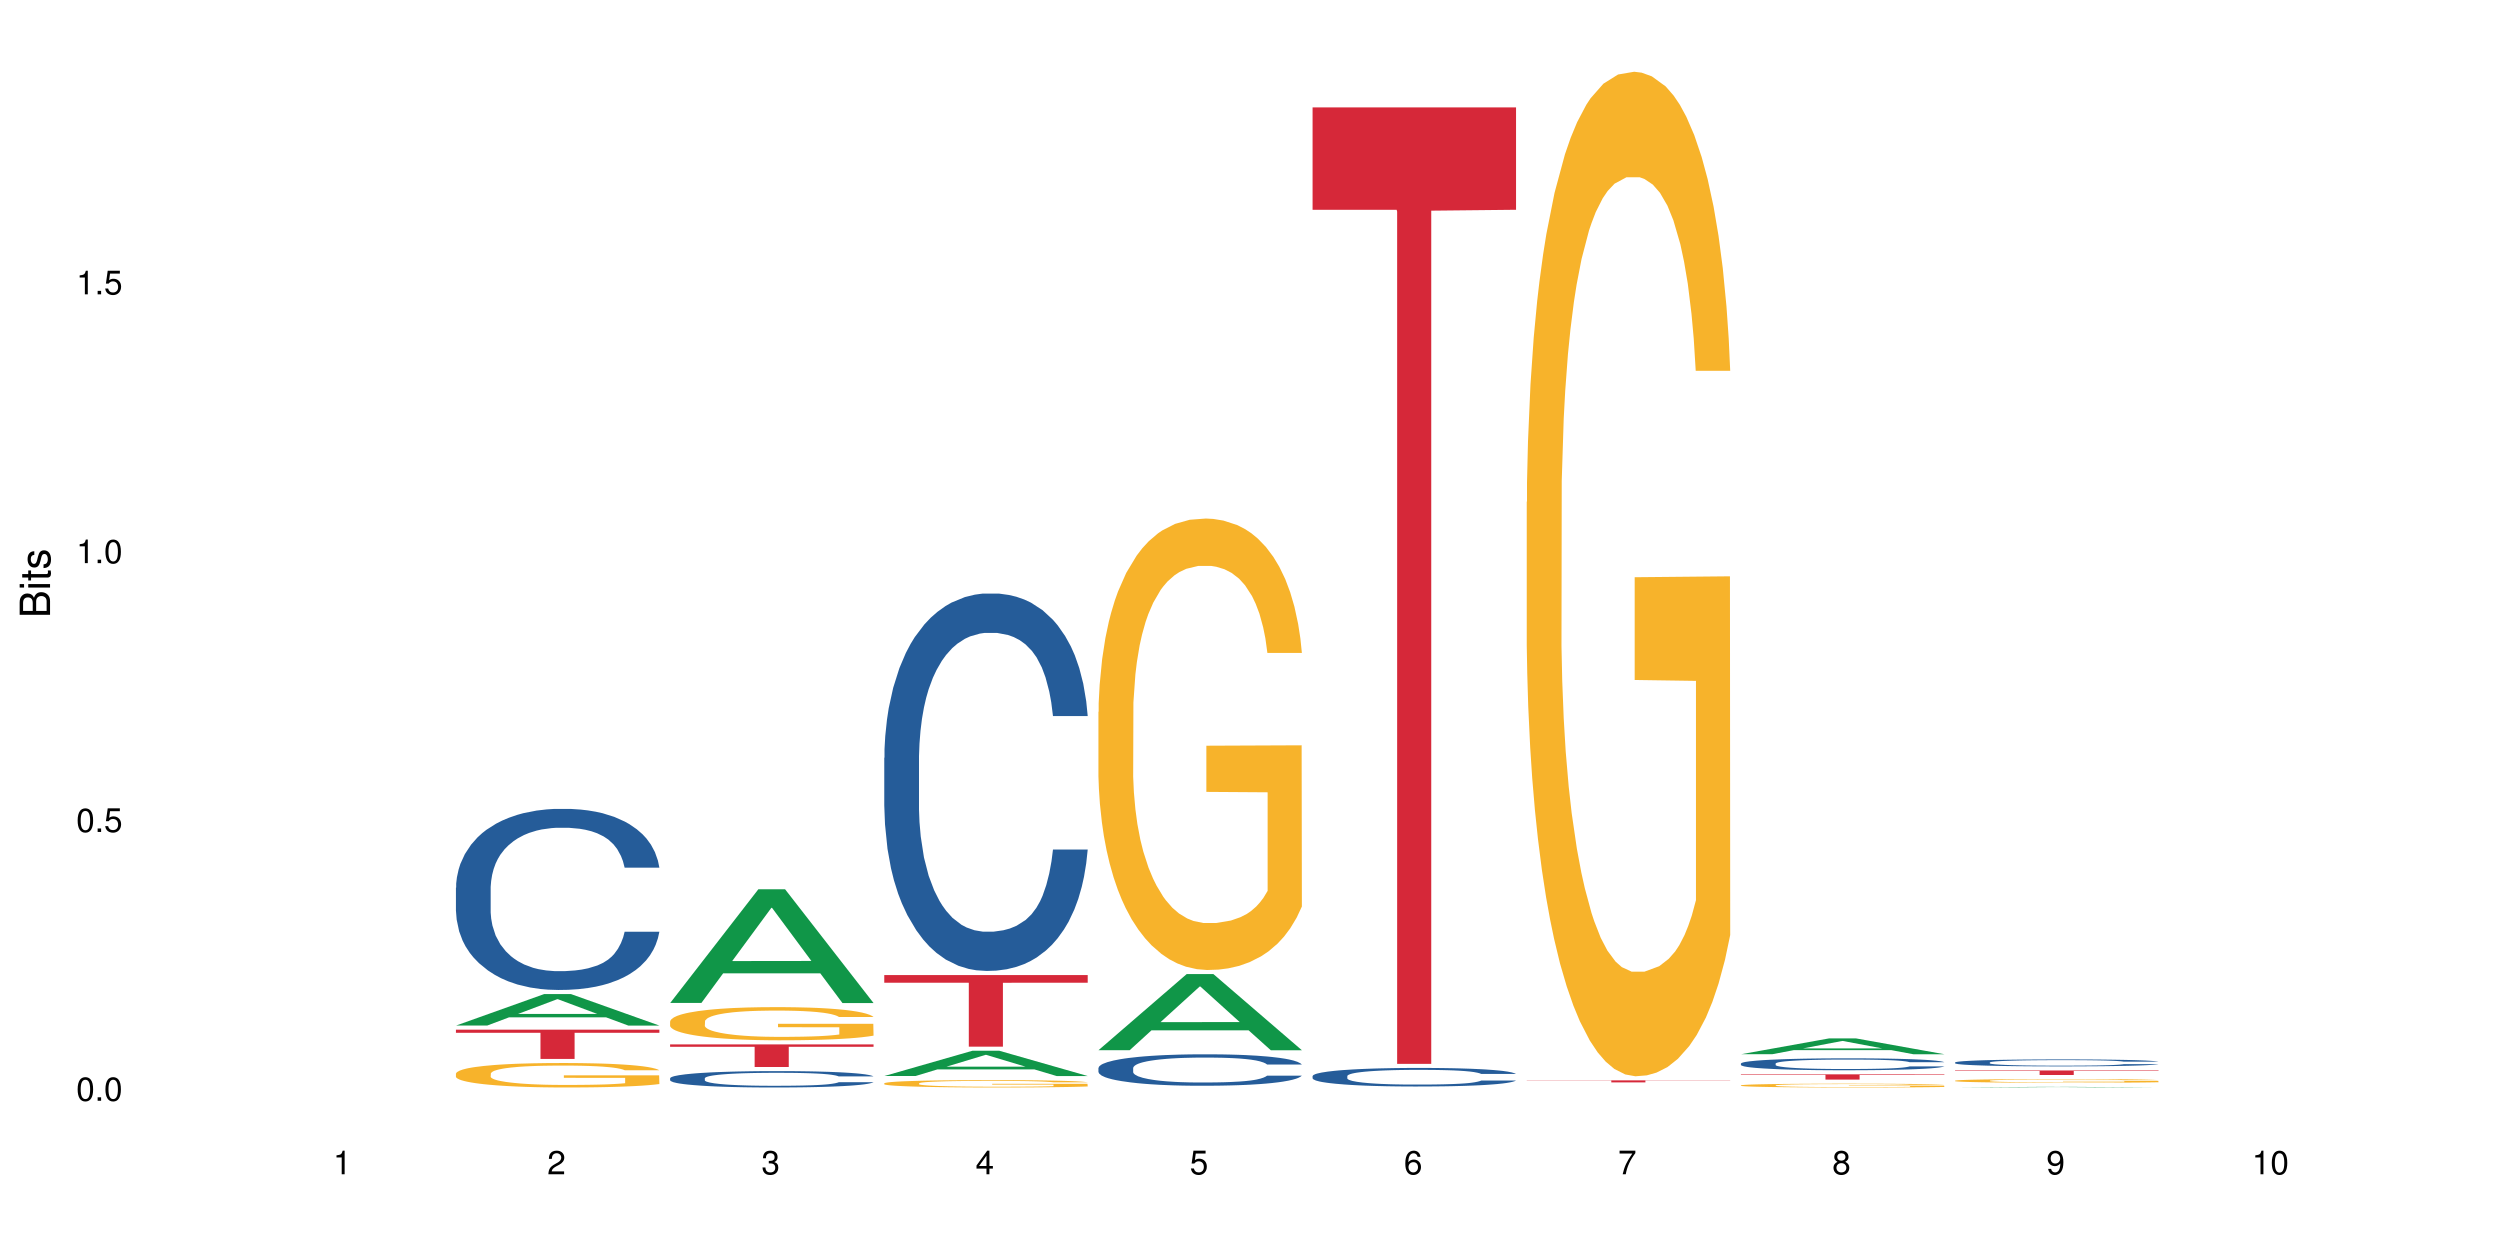 <?xml version="1.0" encoding="UTF-8"?>
<svg xmlns="http://www.w3.org/2000/svg" xmlns:xlink="http://www.w3.org/1999/xlink" width="720pt" height="360pt" viewBox="0 0 720 360" version="1.1">
<defs>
<g>
<symbol overflow="visible" id="glyph0-0">
<path style="stroke:none;" d=""/>
</symbol>
<symbol overflow="visible" id="glyph0-1">
<path style="stroke:none;" d="M 2.641 -6.797 C 2 -6.797 1.422 -6.531 1.078 -6.047 C 0.641 -5.453 0.406 -4.547 0.406 -3.297 C 0.406 -1 1.188 0.219 2.641 0.219 C 4.078 0.219 4.859 -1 4.859 -3.234 C 4.859 -4.562 4.656 -5.438 4.203 -6.047 C 3.844 -6.531 3.281 -6.797 2.641 -6.797 Z M 2.641 -6.047 C 3.547 -6.047 4 -5.125 4 -3.312 C 4 -1.375 3.562 -0.484 2.625 -0.484 C 1.734 -0.484 1.281 -1.422 1.281 -3.281 C 1.281 -5.141 1.734 -6.047 2.641 -6.047 Z M 2.641 -6.047 "/>
</symbol>
<symbol overflow="visible" id="glyph0-2">
<path style="stroke:none;" d="M 1.828 -1 L 0.828 -1 L 0.828 0 L 1.828 0 Z M 1.828 -1 "/>
</symbol>
<symbol overflow="visible" id="glyph0-3">
<path style="stroke:none;" d="M 4.562 -6.797 L 1.062 -6.797 L 0.547 -3.094 L 1.328 -3.094 C 1.719 -3.562 2.047 -3.734 2.578 -3.734 C 3.484 -3.734 4.062 -3.109 4.062 -2.094 C 4.062 -1.125 3.484 -0.531 2.578 -0.531 C 1.828 -0.531 1.375 -0.906 1.188 -1.672 L 0.328 -1.672 C 0.453 -1.109 0.547 -0.844 0.75 -0.594 C 1.125 -0.078 1.828 0.219 2.594 0.219 C 3.969 0.219 4.922 -0.781 4.922 -2.219 C 4.922 -3.562 4.031 -4.484 2.719 -4.484 C 2.25 -4.484 1.859 -4.359 1.469 -4.062 L 1.734 -5.969 L 4.562 -5.969 Z M 4.562 -6.797 "/>
</symbol>
<symbol overflow="visible" id="glyph0-4">
<path style="stroke:none;" d="M 2.484 -4.844 L 2.484 0 L 3.328 0 L 3.328 -6.797 L 2.766 -6.797 C 2.469 -5.75 2.281 -5.609 0.984 -5.453 L 0.984 -4.844 Z M 2.484 -4.844 "/>
</symbol>
<symbol overflow="visible" id="glyph0-5">
<path style="stroke:none;" d="M 4.859 -0.828 L 1.281 -0.828 C 1.359 -1.391 1.672 -1.75 2.5 -2.234 L 3.469 -2.75 C 4.406 -3.266 4.906 -3.969 4.906 -4.812 C 4.906 -5.375 4.672 -5.906 4.266 -6.266 C 3.859 -6.625 3.375 -6.797 2.719 -6.797 C 1.859 -6.797 1.219 -6.5 0.844 -5.922 C 0.609 -5.562 0.5 -5.125 0.484 -4.438 L 1.328 -4.438 C 1.359 -4.906 1.406 -5.188 1.531 -5.406 C 1.75 -5.812 2.188 -6.062 2.703 -6.062 C 3.469 -6.062 4.031 -5.516 4.031 -4.781 C 4.031 -4.25 3.719 -3.797 3.125 -3.438 L 2.234 -2.938 C 0.812 -2.141 0.406 -1.5 0.328 0 L 4.859 0 Z M 4.859 -0.828 "/>
</symbol>
<symbol overflow="visible" id="glyph0-6">
<path style="stroke:none;" d="M 2.125 -3.125 L 2.578 -3.125 C 3.516 -3.125 3.984 -2.703 3.984 -1.891 C 3.984 -1.031 3.469 -0.531 2.578 -0.531 C 1.656 -0.531 1.203 -0.984 1.156 -1.969 L 0.312 -1.969 C 0.344 -1.422 0.438 -1.078 0.609 -0.766 C 0.953 -0.109 1.625 0.219 2.547 0.219 C 3.953 0.219 4.859 -0.609 4.859 -1.906 C 4.859 -2.766 4.516 -3.25 3.703 -3.516 C 4.344 -3.766 4.656 -4.25 4.656 -4.938 C 4.656 -6.109 3.875 -6.797 2.578 -6.797 C 1.203 -6.797 0.484 -6.047 0.453 -4.609 L 1.297 -4.609 C 1.312 -5.016 1.344 -5.25 1.453 -5.453 C 1.641 -5.828 2.062 -6.062 2.594 -6.062 C 3.344 -6.062 3.797 -5.625 3.797 -4.906 C 3.797 -4.422 3.609 -4.141 3.25 -3.984 C 3.016 -3.891 2.719 -3.844 2.125 -3.844 Z M 2.125 -3.125 "/>
</symbol>
<symbol overflow="visible" id="glyph0-7">
<path style="stroke:none;" d="M 3.141 -1.625 L 3.141 0 L 3.984 0 L 3.984 -1.625 L 4.984 -1.625 L 4.984 -2.391 L 3.984 -2.391 L 3.984 -6.797 L 3.359 -6.797 L 0.266 -2.516 L 0.266 -1.625 Z M 3.141 -2.391 L 1 -2.391 L 3.141 -5.359 Z M 3.141 -2.391 "/>
</symbol>
<symbol overflow="visible" id="glyph0-8">
<path style="stroke:none;" d="M 4.781 -5.031 C 4.609 -6.141 3.891 -6.797 2.844 -6.797 C 2.094 -6.797 1.422 -6.438 1.031 -5.828 C 0.609 -5.172 0.406 -4.344 0.406 -3.094 C 0.406 -1.953 0.578 -1.234 0.984 -0.625 C 1.359 -0.078 1.953 0.219 2.703 0.219 C 3.984 0.219 4.922 -0.734 4.922 -2.078 C 4.922 -3.344 4.062 -4.234 2.844 -4.234 C 2.172 -4.234 1.641 -3.969 1.281 -3.469 C 1.281 -5.125 1.828 -6.047 2.797 -6.047 C 3.391 -6.047 3.797 -5.672 3.938 -5.031 Z M 2.734 -3.484 C 3.547 -3.484 4.062 -2.922 4.062 -2 C 4.062 -1.156 3.484 -0.531 2.703 -0.531 C 1.922 -0.531 1.328 -1.188 1.328 -2.047 C 1.328 -2.891 1.906 -3.484 2.734 -3.484 Z M 2.734 -3.484 "/>
</symbol>
<symbol overflow="visible" id="glyph0-9">
<path style="stroke:none;" d="M 4.984 -6.797 L 0.438 -6.797 L 0.438 -5.969 L 4.109 -5.969 C 2.5 -3.656 1.828 -2.234 1.328 0 L 2.219 0 C 2.594 -2.172 3.453 -4.047 4.984 -6.094 Z M 4.984 -6.797 "/>
</symbol>
<symbol overflow="visible" id="glyph0-10">
<path style="stroke:none;" d="M 3.75 -3.578 C 4.453 -4 4.688 -4.344 4.688 -4.984 C 4.688 -6.047 3.844 -6.797 2.641 -6.797 C 1.438 -6.797 0.594 -6.047 0.594 -4.984 C 0.594 -4.359 0.828 -4.016 1.516 -3.578 C 0.734 -3.203 0.359 -2.641 0.359 -1.891 C 0.359 -0.641 1.297 0.219 2.641 0.219 C 3.984 0.219 4.922 -0.641 4.922 -1.875 C 4.922 -2.641 4.531 -3.203 3.75 -3.578 Z M 2.641 -6.047 C 3.359 -6.047 3.812 -5.625 3.812 -4.969 C 3.812 -4.344 3.344 -3.922 2.641 -3.922 C 1.922 -3.922 1.453 -4.344 1.453 -4.984 C 1.453 -5.625 1.922 -6.047 2.641 -6.047 Z M 2.641 -3.203 C 3.484 -3.203 4.062 -2.672 4.062 -1.875 C 4.062 -1.062 3.484 -0.531 2.625 -0.531 C 1.797 -0.531 1.219 -1.078 1.219 -1.875 C 1.219 -2.672 1.797 -3.203 2.641 -3.203 Z M 2.641 -3.203 "/>
</symbol>
<symbol overflow="visible" id="glyph0-11">
<path style="stroke:none;" d="M 0.516 -1.547 C 0.672 -0.438 1.406 0.219 2.438 0.219 C 3.188 0.219 3.859 -0.141 4.266 -0.75 C 4.688 -1.406 4.891 -2.25 4.891 -3.484 C 4.891 -4.625 4.703 -5.359 4.312 -5.953 C 3.938 -6.5 3.344 -6.797 2.594 -6.797 C 1.297 -6.797 0.359 -5.844 0.359 -4.516 C 0.359 -3.25 1.234 -2.344 2.453 -2.344 C 3.094 -2.344 3.562 -2.578 4.016 -3.109 C 4 -1.453 3.469 -0.531 2.5 -0.531 C 1.906 -0.531 1.484 -0.906 1.359 -1.547 Z M 2.578 -6.062 C 3.375 -6.062 3.969 -5.406 3.969 -4.531 C 3.969 -3.688 3.375 -3.094 2.547 -3.094 C 1.734 -3.094 1.234 -3.672 1.234 -4.578 C 1.234 -5.438 1.797 -6.062 2.578 -6.062 Z M 2.578 -6.062 "/>
</symbol>
<symbol overflow="visible" id="glyph1-0">
<path style="stroke:none;" d=""/>
</symbol>
<symbol overflow="visible" id="glyph1-1">
<path style="stroke:none;" d="M 0 -0.953 L 0 -4.891 C 0 -5.719 -0.234 -6.344 -0.734 -6.797 C -1.188 -7.234 -1.812 -7.469 -2.5 -7.469 C -3.547 -7.469 -4.188 -7 -4.625 -5.875 C -4.984 -6.672 -5.641 -7.094 -6.531 -7.094 C -7.156 -7.094 -7.734 -6.859 -8.141 -6.391 C -8.562 -5.938 -8.75 -5.344 -8.75 -4.5 L -8.75 -0.953 Z M -4.984 -2.062 L -7.766 -2.062 L -7.766 -4.219 C -7.766 -4.844 -7.688 -5.203 -7.453 -5.5 C -7.219 -5.812 -6.859 -5.969 -6.375 -5.969 C -5.906 -5.969 -5.531 -5.812 -5.297 -5.5 C -5.062 -5.203 -4.984 -4.844 -4.984 -4.219 Z M -0.984 -2.062 L -4 -2.062 L -4 -4.781 C -4 -5.328 -3.859 -5.688 -3.578 -5.953 C -3.297 -6.219 -2.922 -6.359 -2.484 -6.359 C -2.062 -6.359 -1.688 -6.219 -1.406 -5.953 C -1.109 -5.688 -0.984 -5.328 -0.984 -4.781 Z M -0.984 -2.062 "/>
</symbol>
<symbol overflow="visible" id="glyph1-2">
<path style="stroke:none;" d="M -6.281 -1.797 L -6.281 -0.797 L 0 -0.797 L 0 -1.797 Z M -8.75 -1.797 L -8.75 -0.797 L -7.484 -0.797 L -7.484 -1.797 Z M -8.75 -1.797 "/>
</symbol>
<symbol overflow="visible" id="glyph1-3">
<path style="stroke:none;" d="M -6.281 -3.047 L -6.281 -2.016 L -8.016 -2.016 L -8.016 -1.016 L -6.281 -1.016 L -6.281 -0.172 L -5.469 -0.172 L -5.469 -1.016 L -0.719 -1.016 C -0.078 -1.016 0.281 -1.453 0.281 -2.234 C 0.281 -2.469 0.25 -2.719 0.188 -3.047 L -0.641 -3.047 C -0.609 -2.922 -0.594 -2.766 -0.594 -2.562 C -0.594 -2.141 -0.719 -2.016 -1.156 -2.016 L -5.469 -2.016 L -5.469 -3.047 Z M -6.281 -3.047 "/>
</symbol>
<symbol overflow="visible" id="glyph1-4">
<path style="stroke:none;" d="M -4.531 -5.25 C -5.766 -5.25 -6.469 -4.422 -6.469 -2.969 C -6.469 -1.516 -5.719 -0.562 -4.547 -0.562 C -3.562 -0.562 -3.094 -1.062 -2.734 -2.562 L -2.516 -3.484 C -2.344 -4.188 -2.094 -4.469 -1.625 -4.469 C -1.047 -4.469 -0.641 -3.875 -0.641 -3 C -0.641 -2.453 -0.797 -2 -1.062 -1.75 C -1.25 -1.594 -1.422 -1.531 -1.875 -1.469 L -1.875 -0.406 C -0.422 -0.453 0.281 -1.266 0.281 -2.922 C 0.281 -4.5 -0.5 -5.516 -1.719 -5.516 C -2.656 -5.516 -3.172 -4.984 -3.469 -3.734 L -3.703 -2.766 C -3.891 -1.953 -4.156 -1.609 -4.594 -1.609 C -5.172 -1.609 -5.547 -2.125 -5.547 -2.938 C -5.547 -3.75 -5.203 -4.172 -4.531 -4.203 Z M -4.531 -5.25 "/>
</symbol>
</g>
</defs>
<g id="surface103451">
<rect x="0" y="0" width="720" height="360" style="fill:rgb(100%,100%,100%);fill-opacity:1;stroke:none;"/>
<path style=" stroke:none;fill-rule:nonzero;fill:rgb(6.275%,58.824%,28.235%);fill-opacity:1;" d="M 131.309 295.359 L 131.371 295.352 L 156.727 286.289 L 164.426 286.289 L 189.902 295.367 L 180.953 295.367 L 174.566 293 L 146.582 293 L 140.324 295.359 L 131.309 295.359 L 149.273 292.02 L 172 292.008 L 160.668 287.77 L 160.543 287.762 L 160.418 287.789 L 149.211 292.008 L 149.273 292.02 Z M 131.309 295.359 "/>
<path style=" stroke:none;fill-rule:nonzero;fill:rgb(14.51%,36.078%,60%);fill-opacity:1;" d="M 131.309 255.656 L 131.379 255.609 L 131.379 254.465 L 131.594 252.652 L 132.094 250.367 L 132.594 248.793 L 133.883 245.98 L 135.668 243.266 L 137.523 241.168 L 138.883 239.93 L 140.098 238.977 L 142.883 237.211 L 144.672 236.305 L 146.602 235.496 L 148.957 234.684 L 150.672 234.207 L 154.531 233.445 L 157.391 233.113 L 159.605 232.969 L 164.395 232.969 L 167.25 233.16 L 169.324 233.398 L 171.609 233.781 L 173.539 234.207 L 176.898 235.258 L 179.898 236.594 L 181.258 237.355 L 183.402 238.832 L 185.043 240.262 L 186.188 241.5 L 187.473 243.266 L 188.617 245.41 L 189.477 247.84 L 189.902 249.891 L 179.898 249.891 L 179.398 247.984 L 178.828 246.504 L 177.758 244.551 L 176.684 243.168 L 175.184 241.785 L 173.824 240.883 L 171.969 239.977 L 170.324 239.402 L 168.609 238.977 L 166.965 238.688 L 163.82 238.402 L 160.176 238.402 L 158.82 238.5 L 156.031 238.879 L 154.531 239.215 L 152.387 239.879 L 150.887 240.5 L 149.102 241.453 L 147.887 242.266 L 146.387 243.504 L 145.312 244.598 L 144.098 246.172 L 143.387 247.363 L 142.742 248.699 L 142.172 250.27 L 141.742 251.938 L 141.457 253.703 L 141.312 255.418 L 141.312 262.805 L 141.457 264.523 L 141.812 266.523 L 142.742 269.43 L 144.098 271.957 L 145.672 273.961 L 147.172 275.391 L 148.031 276.055 L 149.172 276.82 L 150.961 277.773 L 153.531 278.727 L 155.031 279.105 L 157.32 279.488 L 159.676 279.68 L 162.82 279.68 L 165.609 279.488 L 167.465 279.25 L 169.395 278.867 L 172.039 278.059 L 173.684 277.297 L 175.113 276.391 L 176.184 275.484 L 176.898 274.723 L 177.969 273.246 L 178.828 271.625 L 179.473 269.957 L 179.898 268.336 L 189.902 268.336 L 189.477 270.242 L 188.832 272.102 L 188.188 273.484 L 187.188 275.152 L 186.047 276.629 L 184.402 278.297 L 183.043 279.395 L 181.258 280.586 L 179.613 281.488 L 177.828 282.301 L 175.184 283.254 L 173.469 283.73 L 171.609 284.16 L 169.395 284.539 L 166.609 284.875 L 163.605 285.066 L 160.82 285.113 L 157.82 285.016 L 155.605 284.828 L 152.676 284.398 L 149.031 283.539 L 146.387 282.633 L 144.312 281.727 L 142.527 280.773 L 140.527 279.488 L 137.953 277.391 L 136.383 275.77 L 135.309 274.438 L 134.094 272.578 L 133.238 270.91 L 132.238 268.238 L 131.523 264.855 L 131.309 262.234 Z M 131.309 255.656 "/>
<path style=" stroke:none;fill-rule:nonzero;fill:rgb(96.863%,70.196%,16.863%);fill-opacity:1;" d="M 131.309 309.168 L 131.379 309.16 L 131.379 309.031 L 131.664 308.742 L 132.379 308.344 L 133.309 308.016 L 134.309 307.758 L 134.953 307.621 L 136.023 307.43 L 136.953 307.289 L 139.312 307 L 142.312 306.727 L 143.957 306.613 L 145.812 306.504 L 148.457 306.379 L 149.672 306.336 L 153.391 306.234 L 157.605 306.168 L 162.25 306.148 L 164.395 306.156 L 167.324 306.18 L 171.324 306.254 L 173.613 306.316 L 175.398 306.379 L 177.254 306.465 L 179.543 306.594 L 181.688 306.746 L 183.402 306.902 L 185.117 307.094 L 186.547 307.301 L 187.762 307.527 L 188.832 307.797 L 189.477 308.023 L 189.902 308.246 L 179.973 308.246 L 179.398 308.023 L 178.758 307.848 L 177.684 307.637 L 176.613 307.48 L 175.539 307.359 L 173.539 307.191 L 171.824 307.09 L 169.68 307 L 167.609 306.941 L 165.25 306.902 L 163.82 306.891 L 160.035 306.891 L 156.605 306.934 L 154.605 306.984 L 153.176 307.039 L 151.172 307.133 L 149.957 307.211 L 149.246 307.262 L 147.102 307.461 L 145.672 307.641 L 144.887 307.766 L 143.887 307.957 L 143.172 308.133 L 142.383 308.387 L 141.957 308.582 L 141.383 309.02 L 141.312 310.176 L 141.527 310.422 L 141.957 310.688 L 142.527 310.918 L 143.387 311.164 L 144.242 311.348 L 145.742 311.602 L 147.027 311.766 L 148.031 311.875 L 149.957 312.051 L 150.746 312.109 L 152.602 312.223 L 154.531 312.312 L 156.891 312.391 L 158.676 312.43 L 161.535 312.461 L 165.18 312.461 L 169.469 312.422 L 172.184 312.371 L 174.039 312.32 L 175.254 312.277 L 176.754 312.203 L 177.828 312.141 L 178.828 312.07 L 180.043 311.961 L 180.043 310.422 L 162.391 310.414 L 162.391 309.695 L 189.832 309.688 L 189.902 312.203 L 188.402 312.379 L 186.547 312.547 L 184.758 312.676 L 182.902 312.785 L 180.258 312.906 L 178.113 312.984 L 174.824 313.074 L 171.824 313.133 L 168.68 313.172 L 165.895 313.188 L 162.605 313.195 L 159.676 313.184 L 156.531 313.145 L 154.031 313.094 L 151.746 313.027 L 149.457 312.945 L 146.602 312.809 L 144.742 312.699 L 142.812 312.566 L 140.883 312.402 L 139.168 312.23 L 138.027 312.094 L 136.883 311.941 L 135.668 311.746 L 134.523 311.527 L 133.668 311.328 L 132.879 311.105 L 132.309 310.891 L 131.738 310.602 L 131.453 310.371 L 131.309 310.172 Z M 131.309 309.168 "/>
<path style=" stroke:none;fill-rule:nonzero;fill:rgb(83.922%,15.686%,22.353%);fill-opacity:1;" d="M 131.309 296.543 L 189.902 296.543 L 189.902 297.445 L 165.484 297.453 L 165.484 304.973 L 155.656 304.973 L 155.656 297.461 L 155.516 297.445 L 131.309 297.445 Z M 131.309 296.543 "/>
<path style=" stroke:none;fill-rule:nonzero;fill:rgb(6.275%,58.824%,28.235%);fill-opacity:1;" d="M 192.988 288.848 L 193.051 288.816 L 218.402 256.113 L 226.105 256.113 L 251.582 288.879 L 242.629 288.879 L 236.246 280.324 L 208.262 280.324 L 202.004 288.848 L 192.988 288.848 L 210.953 276.785 L 233.68 276.754 L 222.348 261.465 L 222.223 261.434 L 222.098 261.527 L 210.891 276.754 L 210.953 276.785 Z M 192.988 288.848 "/>
<path style=" stroke:none;fill-rule:nonzero;fill:rgb(14.51%,36.078%,60%);fill-opacity:1;" d="M 192.988 310.531 L 193.059 310.527 L 193.059 310.426 L 193.273 310.262 L 193.773 310.055 L 194.273 309.91 L 195.559 309.656 L 197.348 309.41 L 199.203 309.223 L 200.562 309.109 L 201.777 309.023 L 204.562 308.863 L 206.352 308.781 L 208.281 308.711 L 210.637 308.637 L 212.352 308.594 L 216.211 308.523 L 219.07 308.492 L 221.285 308.48 L 226.074 308.48 L 228.93 308.496 L 231.004 308.52 L 233.289 308.555 L 235.219 308.594 L 238.578 308.688 L 241.578 308.809 L 242.938 308.879 L 245.082 309.012 L 246.723 309.141 L 247.867 309.254 L 249.152 309.41 L 250.297 309.605 L 251.152 309.824 L 251.582 310.012 L 241.578 310.012 L 241.078 309.84 L 240.508 309.703 L 239.434 309.527 L 238.363 309.402 L 236.863 309.277 L 235.504 309.195 L 233.648 309.113 L 232.004 309.062 L 230.289 309.023 L 228.645 308.996 L 225.5 308.973 L 221.855 308.973 L 220.5 308.98 L 217.711 309.016 L 216.211 309.047 L 214.066 309.105 L 212.566 309.16 L 210.781 309.246 L 209.566 309.32 L 208.066 309.434 L 206.992 309.531 L 205.777 309.676 L 205.062 309.781 L 204.422 309.902 L 203.848 310.047 L 203.422 310.195 L 203.133 310.355 L 202.992 310.512 L 202.992 311.18 L 203.133 311.332 L 203.492 311.516 L 204.422 311.777 L 205.777 312.008 L 207.352 312.188 L 208.852 312.316 L 209.707 312.375 L 210.852 312.445 L 212.637 312.531 L 215.211 312.617 L 216.711 312.652 L 219 312.688 L 221.355 312.703 L 224.5 312.703 L 227.289 312.688 L 229.145 312.664 L 231.074 312.633 L 233.719 312.559 L 235.363 312.488 L 236.793 312.406 L 237.863 312.324 L 238.578 312.258 L 239.648 312.121 L 240.508 311.977 L 241.148 311.824 L 241.578 311.68 L 251.582 311.68 L 251.152 311.852 L 250.512 312.02 L 249.867 312.145 L 248.867 312.297 L 247.723 312.43 L 246.082 312.578 L 244.723 312.68 L 242.938 312.785 L 241.293 312.867 L 239.508 312.941 L 236.863 313.027 L 235.148 313.07 L 233.289 313.109 L 231.074 313.145 L 228.289 313.176 L 225.285 313.191 L 222.5 313.195 L 219.5 313.188 L 217.285 313.172 L 214.352 313.133 L 210.711 313.055 L 208.066 312.973 L 205.992 312.891 L 204.207 312.805 L 202.207 312.688 L 199.633 312.496 L 198.062 312.352 L 196.988 312.23 L 195.773 312.062 L 194.918 311.91 L 193.918 311.672 L 193.203 311.363 L 192.988 311.129 Z M 192.988 310.531 "/>
<path style=" stroke:none;fill-rule:nonzero;fill:rgb(96.863%,70.196%,16.863%);fill-opacity:1;" d="M 192.988 294.145 L 193.059 294.137 L 193.059 293.961 L 193.344 293.57 L 194.059 293.027 L 194.988 292.582 L 195.988 292.234 L 196.633 292.051 L 197.703 291.789 L 198.633 291.598 L 200.992 291.203 L 203.992 290.836 L 205.637 290.68 L 207.492 290.531 L 210.137 290.367 L 211.352 290.305 L 215.066 290.164 L 219.285 290.078 L 223.93 290.051 L 226.074 290.062 L 229.004 290.098 L 233.004 290.191 L 235.289 290.277 L 237.078 290.367 L 238.934 290.48 L 241.223 290.656 L 243.367 290.863 L 245.082 291.074 L 246.797 291.336 L 248.223 291.613 L 249.438 291.918 L 250.512 292.285 L 251.152 292.59 L 251.582 292.898 L 241.648 292.898 L 241.078 292.59 L 240.434 292.355 L 239.363 292.066 L 238.293 291.859 L 237.219 291.691 L 235.219 291.465 L 233.504 291.328 L 231.359 291.203 L 229.289 291.125 L 226.93 291.074 L 225.5 291.055 L 221.715 291.055 L 218.285 291.117 L 216.281 291.188 L 214.855 291.258 L 212.852 291.387 L 211.637 291.492 L 210.922 291.562 L 208.781 291.832 L 207.352 292.078 L 206.566 292.242 L 205.562 292.504 L 204.852 292.738 L 204.062 293.09 L 203.637 293.352 L 203.062 293.945 L 202.992 295.516 L 203.207 295.848 L 203.637 296.203 L 204.207 296.52 L 205.062 296.852 L 205.922 297.102 L 207.422 297.445 L 208.707 297.672 L 209.707 297.82 L 211.637 298.055 L 212.426 298.133 L 214.281 298.289 L 216.211 298.414 L 218.57 298.516 L 220.355 298.57 L 223.215 298.613 L 226.859 298.613 L 231.145 298.562 L 233.863 298.492 L 235.719 298.422 L 236.934 298.359 L 238.434 298.266 L 239.508 298.176 L 240.508 298.082 L 241.723 297.934 L 241.723 295.848 L 224.07 295.84 L 224.07 294.859 L 251.512 294.852 L 251.582 298.266 L 250.082 298.5 L 248.223 298.727 L 246.438 298.902 L 244.578 299.051 L 241.938 299.215 L 239.793 299.32 L 236.504 299.441 L 233.504 299.52 L 230.359 299.574 L 227.574 299.598 L 224.285 299.609 L 221.355 299.59 L 218.211 299.539 L 215.711 299.469 L 213.426 299.383 L 211.137 299.27 L 208.281 299.086 L 206.422 298.938 L 204.492 298.754 L 202.562 298.535 L 200.848 298.301 L 199.703 298.117 L 198.562 297.906 L 197.348 297.645 L 196.203 297.348 L 195.348 297.078 L 194.559 296.773 L 193.988 296.484 L 193.418 296.09 L 193.129 295.777 L 192.988 295.508 Z M 192.988 294.145 "/>
<path style=" stroke:none;fill-rule:nonzero;fill:rgb(83.922%,15.686%,22.353%);fill-opacity:1;" d="M 192.988 300.781 L 251.582 300.781 L 251.582 301.48 L 227.164 301.488 L 227.164 307.305 L 217.336 307.305 L 217.336 301.492 L 217.195 301.48 L 192.988 301.48 Z M 192.988 300.781 "/>
<path style=" stroke:none;fill-rule:nonzero;fill:rgb(6.275%,58.824%,28.235%);fill-opacity:1;" d="M 254.668 309.891 L 254.73 309.883 L 280.082 302.609 L 287.781 302.609 L 313.262 309.898 L 304.309 309.898 L 297.926 307.996 L 269.941 307.996 L 263.68 309.891 L 254.668 309.891 L 272.633 307.207 L 295.359 307.203 L 284.027 303.801 L 283.902 303.793 L 283.777 303.816 L 272.57 307.203 L 272.633 307.207 Z M 254.668 309.891 "/>
<path style=" stroke:none;fill-rule:nonzero;fill:rgb(14.51%,36.078%,60%);fill-opacity:1;" d="M 254.668 218.246 L 254.738 218.148 L 254.738 215.766 L 254.953 211.988 L 255.453 207.223 L 255.953 203.941 L 257.238 198.082 L 259.027 192.418 L 260.883 188.047 L 262.242 185.465 L 263.457 183.48 L 266.242 179.805 L 268.031 177.918 L 269.957 176.227 L 272.316 174.539 L 274.031 173.547 L 277.891 171.957 L 280.75 171.262 L 282.965 170.961 L 287.75 170.961 L 290.609 171.359 L 292.684 171.855 L 294.969 172.652 L 296.898 173.547 L 300.258 175.73 L 303.258 178.512 L 304.617 180.102 L 306.758 183.18 L 308.402 186.16 L 309.547 188.742 L 310.832 192.418 L 311.977 196.891 L 312.832 201.957 L 313.262 206.227 L 303.258 206.227 L 302.758 202.254 L 302.188 199.176 L 301.113 195.102 L 300.043 192.223 L 298.543 189.34 L 297.184 187.453 L 295.328 185.566 L 293.684 184.375 L 291.969 183.48 L 290.324 182.883 L 287.18 182.285 L 283.535 182.285 L 282.18 182.484 L 279.391 183.281 L 277.891 183.977 L 275.746 185.367 L 274.246 186.656 L 272.461 188.645 L 271.246 190.332 L 269.746 192.918 L 268.672 195.199 L 267.457 198.48 L 266.742 200.961 L 266.102 203.742 L 265.527 207.023 L 265.102 210.5 L 264.812 214.176 L 264.672 217.75 L 264.672 233.148 L 264.812 236.723 L 265.172 240.898 L 266.102 246.957 L 267.457 252.223 L 269.031 256.395 L 270.531 259.375 L 271.387 260.766 L 272.531 262.355 L 274.316 264.34 L 276.891 266.328 L 278.391 267.121 L 280.676 267.918 L 283.035 268.312 L 286.18 268.312 L 288.965 267.918 L 290.824 267.418 L 292.754 266.625 L 295.398 264.938 L 297.043 263.348 L 298.469 261.461 L 299.543 259.57 L 300.258 257.984 L 301.328 254.902 L 302.188 251.527 L 302.828 248.051 L 303.258 244.672 L 313.262 244.672 L 312.832 248.645 L 312.191 252.52 L 311.547 255.398 L 310.547 258.875 L 309.402 261.957 L 307.762 265.434 L 306.402 267.719 L 304.617 270.203 L 302.973 272.09 L 301.188 273.777 L 298.543 275.766 L 296.828 276.758 L 294.969 277.652 L 292.754 278.445 L 289.969 279.141 L 286.965 279.539 L 284.18 279.637 L 281.176 279.441 L 278.961 279.043 L 276.031 278.148 L 272.387 276.359 L 269.746 274.473 L 267.672 272.586 L 265.887 270.598 L 263.887 267.918 L 261.312 263.547 L 259.742 260.168 L 258.668 257.387 L 257.453 253.512 L 256.598 250.035 L 255.598 244.473 L 254.883 237.418 L 254.668 231.957 Z M 254.668 218.246 "/>
<path style=" stroke:none;fill-rule:nonzero;fill:rgb(96.863%,70.196%,16.863%);fill-opacity:1;" d="M 254.668 311.98 L 254.738 311.98 L 254.738 311.941 L 255.023 311.855 L 255.738 311.734 L 256.668 311.633 L 257.668 311.559 L 258.312 311.516 L 259.383 311.457 L 260.312 311.414 L 262.672 311.328 L 265.672 311.246 L 267.316 311.211 L 269.172 311.18 L 271.816 311.141 L 273.031 311.129 L 276.746 311.098 L 280.965 311.078 L 285.609 311.074 L 287.75 311.074 L 290.68 311.082 L 294.684 311.102 L 296.969 311.121 L 298.758 311.141 L 300.613 311.168 L 302.902 311.207 L 305.043 311.254 L 306.758 311.301 L 308.473 311.355 L 309.902 311.418 L 311.117 311.488 L 312.191 311.57 L 312.832 311.637 L 313.262 311.703 L 303.328 311.703 L 302.758 311.637 L 302.113 311.586 L 301.043 311.52 L 299.973 311.473 L 298.898 311.438 L 296.898 311.387 L 295.184 311.355 L 293.039 311.328 L 290.969 311.312 L 288.609 311.301 L 287.18 311.297 L 283.395 311.297 L 279.961 311.309 L 277.961 311.324 L 276.531 311.34 L 274.531 311.367 L 273.316 311.391 L 272.602 311.406 L 270.457 311.469 L 269.031 311.523 L 268.242 311.559 L 267.242 311.617 L 266.527 311.668 L 265.742 311.746 L 265.312 311.805 L 264.742 311.938 L 264.672 312.285 L 264.887 312.359 L 265.312 312.441 L 265.887 312.508 L 266.742 312.582 L 267.602 312.641 L 269.102 312.715 L 270.387 312.766 L 271.387 312.797 L 273.316 312.852 L 274.102 312.867 L 275.961 312.902 L 277.891 312.93 L 280.25 312.953 L 282.035 312.965 L 284.895 312.977 L 288.539 312.977 L 292.824 312.965 L 295.539 312.949 L 297.398 312.934 L 298.613 312.918 L 300.113 312.898 L 301.188 312.879 L 302.188 312.855 L 303.402 312.824 L 303.402 312.359 L 285.75 312.359 L 285.75 312.141 L 313.191 312.141 L 313.262 312.898 L 311.762 312.949 L 309.902 313 L 308.117 313.039 L 306.258 313.07 L 303.617 313.109 L 301.473 313.133 L 298.184 313.16 L 295.184 313.176 L 292.039 313.188 L 289.254 313.195 L 285.965 313.195 L 283.035 313.191 L 279.891 313.18 L 277.391 313.164 L 275.105 313.145 L 272.816 313.121 L 269.957 313.078 L 268.102 313.047 L 266.172 313.004 L 264.242 312.957 L 262.527 312.906 L 261.383 312.863 L 260.242 312.816 L 259.027 312.758 L 257.883 312.695 L 257.023 312.633 L 256.238 312.566 L 255.668 312.5 L 255.094 312.414 L 254.809 312.344 L 254.668 312.285 Z M 254.668 311.98 "/>
<path style=" stroke:none;fill-rule:nonzero;fill:rgb(83.922%,15.686%,22.353%);fill-opacity:1;" d="M 254.668 280.812 L 313.262 280.812 L 313.262 283.02 L 288.84 283.039 L 288.84 301.438 L 279.016 301.438 L 279.016 283.059 L 278.875 283.02 L 254.668 283.02 Z M 254.668 280.812 "/>
<path style=" stroke:none;fill-rule:nonzero;fill:rgb(6.275%,58.824%,28.235%);fill-opacity:1;" d="M 316.348 302.449 L 316.41 302.426 L 341.762 280.539 L 349.461 280.539 L 374.941 302.469 L 365.988 302.469 L 359.605 296.742 L 331.621 296.742 L 325.359 302.449 L 316.348 302.449 L 334.312 294.375 L 357.039 294.355 L 345.707 284.121 L 345.582 284.102 L 345.457 284.164 L 334.25 294.355 L 334.312 294.375 Z M 316.348 302.449 "/>
<path style=" stroke:none;fill-rule:nonzero;fill:rgb(14.51%,36.078%,60%);fill-opacity:1;" d="M 316.348 307.586 L 316.418 307.574 L 316.418 307.379 L 316.633 307.062 L 317.133 306.664 L 317.633 306.391 L 318.918 305.902 L 320.703 305.43 L 322.562 305.066 L 323.922 304.852 L 325.137 304.688 L 327.922 304.379 L 329.707 304.223 L 331.637 304.082 L 333.996 303.941 L 335.711 303.859 L 339.57 303.727 L 342.43 303.668 L 344.645 303.645 L 349.43 303.645 L 352.289 303.676 L 354.363 303.719 L 356.648 303.785 L 358.578 303.859 L 361.938 304.039 L 364.938 304.273 L 366.293 304.406 L 368.438 304.66 L 370.082 304.91 L 371.227 305.125 L 372.512 305.43 L 373.656 305.805 L 374.512 306.227 L 374.941 306.582 L 364.938 306.582 L 364.438 306.25 L 363.867 305.996 L 362.793 305.656 L 361.723 305.414 L 360.223 305.176 L 358.863 305.02 L 357.004 304.859 L 355.363 304.762 L 353.648 304.688 L 352.004 304.637 L 348.859 304.586 L 345.215 304.586 L 343.855 304.605 L 341.07 304.672 L 339.57 304.727 L 337.426 304.844 L 335.926 304.953 L 334.141 305.117 L 332.926 305.258 L 331.422 305.473 L 330.352 305.664 L 329.137 305.938 L 328.422 306.145 L 327.777 306.375 L 327.207 306.648 L 326.777 306.938 L 326.492 307.246 L 326.352 307.543 L 326.352 308.824 L 326.492 309.125 L 326.852 309.473 L 327.777 309.977 L 329.137 310.414 L 330.707 310.762 L 332.211 311.012 L 333.066 311.129 L 334.211 311.262 L 335.996 311.426 L 338.57 311.59 L 340.07 311.656 L 342.355 311.723 L 344.715 311.758 L 347.859 311.758 L 350.645 311.723 L 352.504 311.684 L 354.434 311.617 L 357.078 311.477 L 358.719 311.344 L 360.148 311.188 L 361.223 311.027 L 361.938 310.895 L 363.008 310.641 L 363.867 310.359 L 364.508 310.066 L 364.938 309.785 L 374.941 309.785 L 374.512 310.117 L 373.871 310.441 L 373.227 310.68 L 372.227 310.969 L 371.082 311.227 L 369.438 311.516 L 368.082 311.707 L 366.293 311.914 L 364.652 312.07 L 362.863 312.211 L 360.223 312.379 L 358.508 312.461 L 356.648 312.535 L 354.434 312.602 L 351.645 312.66 L 348.645 312.691 L 345.859 312.699 L 342.855 312.684 L 340.641 312.652 L 337.711 312.578 L 334.066 312.426 L 331.422 312.27 L 329.352 312.113 L 327.566 311.949 L 325.562 311.723 L 322.992 311.359 L 321.418 311.078 L 320.348 310.848 L 319.133 310.523 L 318.273 310.234 L 317.273 309.77 L 316.559 309.184 L 316.348 308.727 Z M 316.348 307.586 "/>
<path style=" stroke:none;fill-rule:nonzero;fill:rgb(96.863%,70.196%,16.863%);fill-opacity:1;" d="M 316.348 205.027 L 316.418 204.91 L 316.418 202.535 L 316.703 197.191 L 317.418 189.828 L 318.348 183.77 L 319.348 179.023 L 319.992 176.527 L 321.062 172.965 L 321.992 170.352 L 324.348 165.008 L 327.352 160.023 L 328.992 157.883 L 330.852 155.867 L 333.496 153.609 L 334.711 152.777 L 338.426 150.879 L 342.641 149.691 L 347.289 149.336 L 349.43 149.453 L 352.359 149.93 L 356.363 151.234 L 358.648 152.422 L 360.434 153.609 L 362.293 155.152 L 364.578 157.527 L 366.723 160.379 L 368.438 163.227 L 370.152 166.789 L 371.582 170.59 L 372.797 174.746 L 373.871 179.734 L 374.512 183.891 L 374.941 188.047 L 365.008 188.047 L 364.438 183.891 L 363.793 180.684 L 362.723 176.766 L 361.648 173.914 L 360.578 171.66 L 358.578 168.57 L 356.863 166.672 L 354.719 165.008 L 352.645 163.941 L 350.289 163.227 L 348.859 162.992 L 345.07 162.992 L 341.641 163.82 L 339.641 164.773 L 338.211 165.723 L 336.211 167.504 L 334.996 168.93 L 334.281 169.879 L 332.137 173.559 L 330.707 176.883 L 329.922 179.141 L 328.922 182.703 L 328.207 185.91 L 327.422 190.66 L 326.992 194.223 L 326.422 202.297 L 326.352 223.672 L 326.562 228.184 L 326.992 233.051 L 327.566 237.328 L 328.422 241.84 L 329.281 245.281 L 330.781 249.914 L 332.066 253 L 333.066 255.02 L 334.996 258.227 L 335.781 259.297 L 337.641 261.434 L 339.57 263.094 L 341.93 264.52 L 343.715 265.234 L 346.574 265.828 L 350.219 265.828 L 354.504 265.113 L 357.219 264.164 L 359.078 263.215 L 360.293 262.383 L 361.793 261.078 L 362.863 259.891 L 363.867 258.582 L 365.078 256.562 L 365.078 228.184 L 347.43 228.062 L 347.43 214.766 L 374.871 214.645 L 374.941 261.078 L 373.441 264.281 L 371.582 267.371 L 369.797 269.746 L 367.938 271.762 L 365.293 274.02 L 363.152 275.445 L 359.863 277.105 L 356.863 278.176 L 353.719 278.887 L 350.93 279.246 L 347.645 279.363 L 344.715 279.125 L 341.57 278.414 L 339.07 277.465 L 336.781 276.277 L 334.496 274.73 L 331.637 272.238 L 329.781 270.219 L 327.852 267.727 L 325.922 264.758 L 324.207 261.551 L 323.062 259.059 L 321.918 256.207 L 320.703 252.645 L 319.562 248.609 L 318.703 244.926 L 317.918 240.77 L 317.348 236.852 L 316.773 231.508 L 316.488 227.234 L 316.348 223.551 Z M 316.348 205.027 "/>
<path style=" stroke:none;fill-rule:nonzero;fill:rgb(14.51%,36.078%,60%);fill-opacity:1;" d="M 378.023 309.895 L 378.098 309.887 L 378.098 309.77 L 378.312 309.586 L 378.812 309.352 L 379.312 309.191 L 380.598 308.902 L 382.383 308.625 L 384.242 308.41 L 385.602 308.281 L 386.812 308.184 L 389.602 308.004 L 391.387 307.91 L 393.316 307.828 L 395.676 307.742 L 397.391 307.695 L 401.25 307.617 L 404.105 307.582 L 406.324 307.566 L 411.109 307.566 L 413.969 307.586 L 416.039 307.613 L 418.328 307.652 L 420.258 307.695 L 423.613 307.801 L 426.617 307.938 L 427.973 308.016 L 430.117 308.168 L 431.762 308.316 L 432.906 308.441 L 434.191 308.625 L 435.336 308.844 L 436.191 309.094 L 436.621 309.301 L 426.617 309.301 L 426.117 309.105 L 425.543 308.957 L 424.473 308.754 L 423.402 308.613 L 421.898 308.473 L 420.543 308.379 L 418.684 308.285 L 417.039 308.227 L 415.324 308.184 L 413.684 308.152 L 410.539 308.125 L 406.895 308.125 L 405.535 308.133 L 402.75 308.172 L 401.25 308.207 L 399.105 308.277 L 397.605 308.34 L 395.816 308.438 L 394.602 308.52 L 393.102 308.648 L 392.031 308.762 L 390.816 308.922 L 390.102 309.043 L 389.457 309.18 L 388.887 309.34 L 388.457 309.512 L 388.172 309.691 L 388.027 309.867 L 388.027 310.625 L 388.172 310.801 L 388.531 311.008 L 389.457 311.305 L 390.816 311.562 L 392.387 311.77 L 393.891 311.914 L 394.746 311.984 L 395.891 312.062 L 397.676 312.16 L 400.25 312.258 L 401.75 312.297 L 404.035 312.336 L 406.395 312.355 L 409.539 312.355 L 412.324 312.336 L 414.184 312.312 L 416.113 312.273 L 418.758 312.188 L 420.398 312.109 L 421.828 312.02 L 422.902 311.926 L 423.613 311.848 L 424.688 311.695 L 425.543 311.531 L 426.188 311.359 L 426.617 311.191 L 436.621 311.191 L 436.191 311.387 L 435.547 311.578 L 434.906 311.719 L 433.906 311.891 L 432.762 312.043 L 431.117 312.215 L 429.762 312.324 L 427.973 312.449 L 426.332 312.543 L 424.543 312.625 L 421.898 312.723 L 420.184 312.77 L 418.328 312.816 L 416.113 312.855 L 413.324 312.887 L 410.324 312.906 L 407.539 312.914 L 404.535 312.902 L 402.32 312.883 L 399.391 312.84 L 395.746 312.75 L 393.102 312.66 L 391.031 312.566 L 389.242 312.469 L 387.242 312.336 L 384.672 312.121 L 383.098 311.953 L 382.027 311.816 L 380.812 311.629 L 379.953 311.457 L 378.953 311.184 L 378.238 310.836 L 378.023 310.566 Z M 378.023 309.895 "/>
<path style=" stroke:none;fill-rule:nonzero;fill:rgb(83.922%,15.686%,22.353%);fill-opacity:1;" d="M 378.023 30.926 L 436.621 30.926 L 436.621 60.414 L 412.199 60.672 L 412.199 306.395 L 402.375 306.395 L 402.375 60.93 L 402.23 60.414 L 378.023 60.414 Z M 378.023 30.926 "/>
<path style=" stroke:none;fill-rule:nonzero;fill:rgb(96.863%,70.196%,16.863%);fill-opacity:1;" d="M 439.703 144.574 L 439.777 144.312 L 439.777 139.027 L 440.062 127.137 L 440.777 110.758 L 441.707 97.281 L 442.707 86.715 L 443.348 81.168 L 444.422 73.238 L 445.348 67.426 L 447.707 55.539 L 450.707 44.441 L 452.352 39.688 L 454.211 35.195 L 456.855 30.176 L 458.07 28.324 L 461.785 24.098 L 466 21.457 L 470.645 20.664 L 472.789 20.926 L 475.719 21.984 L 479.719 24.891 L 482.008 27.531 L 483.793 30.176 L 485.652 33.609 L 487.938 38.895 L 490.082 45.234 L 491.797 51.574 L 493.512 59.5 L 494.941 67.957 L 496.156 77.203 L 497.227 88.301 L 497.871 97.547 L 498.301 106.793 L 488.367 106.793 L 487.797 97.547 L 487.152 90.414 L 486.082 81.695 L 485.008 75.355 L 483.938 70.332 L 481.938 63.465 L 480.223 59.238 L 478.078 55.539 L 476.004 53.16 L 473.648 51.574 L 472.219 51.047 L 468.43 51.047 L 465 52.895 L 463 55.008 L 461.57 57.125 L 459.57 61.086 L 458.355 64.258 L 457.641 66.371 L 455.496 74.562 L 454.066 81.957 L 453.281 86.98 L 452.281 94.906 L 451.566 102.039 L 450.781 112.605 L 450.352 120.531 L 449.781 138.5 L 449.707 186.055 L 449.922 196.094 L 450.352 206.93 L 450.922 216.438 L 451.781 226.48 L 452.637 234.141 L 454.141 244.445 L 455.426 251.316 L 456.426 255.805 L 458.355 262.941 L 459.141 265.316 L 461 270.074 L 462.93 273.773 L 465.285 276.941 L 467.074 278.527 L 469.93 279.848 L 473.574 279.848 L 477.863 278.262 L 480.578 276.148 L 482.438 274.035 L 483.652 272.188 L 485.152 269.281 L 486.223 266.637 L 487.223 263.73 L 488.438 259.242 L 488.438 196.094 L 470.789 195.832 L 470.789 166.242 L 498.227 165.977 L 498.301 269.281 L 496.801 276.414 L 494.941 283.285 L 493.156 288.566 L 491.297 293.059 L 488.652 298.078 L 486.508 301.25 L 483.223 304.949 L 480.223 307.328 L 477.078 308.91 L 474.289 309.703 L 471.004 309.969 L 468.074 309.441 L 464.93 307.855 L 462.43 305.742 L 460.141 303.098 L 457.855 299.664 L 454.996 294.117 L 453.137 289.625 L 451.211 284.074 L 449.281 277.473 L 447.566 270.336 L 446.422 264.789 L 445.277 258.449 L 444.062 250.523 L 442.922 241.539 L 442.062 233.348 L 441.277 224.102 L 440.703 215.383 L 440.133 203.492 L 439.848 193.98 L 439.703 185.793 Z M 439.703 144.574 "/>
<path style=" stroke:none;fill-rule:nonzero;fill:rgb(83.922%,15.686%,22.353%);fill-opacity:1;" d="M 439.703 311.145 L 498.301 311.145 L 498.301 311.207 L 473.879 311.207 L 473.879 311.73 L 464.055 311.73 L 464.055 311.207 L 439.703 311.207 Z M 439.703 311.145 "/>
<path style=" stroke:none;fill-rule:nonzero;fill:rgb(6.275%,58.824%,28.235%);fill-opacity:1;" d="M 501.383 303.617 L 501.445 303.613 L 526.801 299.055 L 534.5 299.055 L 559.98 303.621 L 551.027 303.621 L 544.641 302.43 L 516.66 302.43 L 510.398 303.617 L 501.383 303.617 L 519.352 301.938 L 542.074 301.934 L 530.742 299.801 L 530.617 299.797 L 530.492 299.809 L 519.289 301.934 L 519.352 301.938 Z M 501.383 303.617 "/>
<path style=" stroke:none;fill-rule:nonzero;fill:rgb(14.51%,36.078%,60%);fill-opacity:1;" d="M 501.383 306.293 L 501.453 306.289 L 501.453 306.215 L 501.668 306.094 L 502.168 305.945 L 502.668 305.84 L 503.957 305.656 L 505.742 305.477 L 507.602 305.336 L 508.957 305.258 L 510.172 305.195 L 512.961 305.078 L 514.746 305.016 L 516.676 304.965 L 519.035 304.91 L 520.75 304.879 L 524.605 304.828 L 527.465 304.809 L 529.68 304.797 L 534.469 304.797 L 537.328 304.809 L 539.398 304.824 L 541.688 304.852 L 543.613 304.879 L 546.973 304.949 L 549.977 305.035 L 551.332 305.086 L 553.477 305.184 L 555.121 305.277 L 556.262 305.359 L 557.551 305.477 L 558.691 305.617 L 559.551 305.777 L 559.98 305.914 L 549.977 305.914 L 549.473 305.785 L 548.902 305.691 L 547.832 305.562 L 546.758 305.469 L 545.258 305.379 L 543.902 305.32 L 542.043 305.258 L 540.398 305.223 L 538.684 305.195 L 537.039 305.176 L 533.898 305.156 L 530.254 305.156 L 528.895 305.16 L 526.109 305.188 L 524.605 305.211 L 522.465 305.254 L 520.961 305.293 L 519.176 305.355 L 517.961 305.41 L 516.461 305.492 L 515.391 305.562 L 514.176 305.668 L 513.461 305.746 L 512.816 305.836 L 512.246 305.938 L 511.816 306.047 L 511.531 306.164 L 511.387 306.277 L 511.387 306.762 L 511.531 306.875 L 511.887 307.008 L 512.816 307.199 L 514.176 307.367 L 515.746 307.5 L 517.246 307.594 L 518.105 307.637 L 519.246 307.688 L 521.035 307.75 L 523.605 307.812 L 525.105 307.836 L 527.395 307.863 L 529.754 307.875 L 532.895 307.875 L 535.684 307.863 L 537.543 307.848 L 539.469 307.82 L 542.113 307.77 L 543.758 307.719 L 545.188 307.66 L 546.258 307.598 L 546.973 307.547 L 548.047 307.453 L 548.902 307.344 L 549.547 307.234 L 549.977 307.129 L 559.98 307.129 L 559.551 307.254 L 558.906 307.375 L 558.266 307.469 L 557.262 307.578 L 556.121 307.676 L 554.477 307.785 L 553.117 307.855 L 551.332 307.934 L 549.688 307.996 L 547.902 308.047 L 545.258 308.109 L 543.543 308.141 L 541.688 308.172 L 539.469 308.195 L 536.684 308.219 L 533.684 308.23 L 530.895 308.234 L 527.895 308.227 L 525.68 308.215 L 522.75 308.188 L 519.105 308.129 L 516.461 308.07 L 514.391 308.012 L 512.602 307.949 L 510.602 307.863 L 508.027 307.723 L 506.457 307.617 L 505.387 307.531 L 504.172 307.406 L 503.312 307.297 L 502.312 307.121 L 501.598 306.898 L 501.383 306.727 Z M 501.383 306.293 "/>
<path style=" stroke:none;fill-rule:nonzero;fill:rgb(96.863%,70.196%,16.863%);fill-opacity:1;" d="M 501.383 312.57 L 501.453 312.57 L 501.453 312.551 L 501.742 312.504 L 502.457 312.445 L 503.383 312.395 L 504.383 312.352 L 505.027 312.332 L 506.102 312.301 L 507.027 312.281 L 509.387 312.234 L 512.387 312.195 L 514.031 312.176 L 515.891 312.16 L 518.535 312.141 L 519.75 312.133 L 523.465 312.117 L 527.68 312.105 L 534.469 312.105 L 537.398 312.109 L 541.398 312.121 L 543.688 312.129 L 545.473 312.141 L 547.332 312.152 L 549.617 312.172 L 551.762 312.195 L 553.477 312.219 L 555.191 312.25 L 556.621 312.281 L 557.836 312.316 L 558.906 312.359 L 559.551 312.395 L 559.98 312.43 L 550.047 312.43 L 549.473 312.395 L 548.832 312.367 L 547.758 312.336 L 546.688 312.309 L 545.617 312.293 L 543.613 312.266 L 541.898 312.25 L 539.758 312.234 L 537.684 312.227 L 535.324 312.219 L 530.109 312.219 L 526.68 312.227 L 524.68 312.234 L 523.25 312.242 L 521.25 312.258 L 520.035 312.27 L 519.32 312.277 L 517.176 312.309 L 515.746 312.336 L 514.961 312.355 L 513.961 312.383 L 513.246 312.41 L 512.461 312.449 L 512.031 312.48 L 511.461 312.547 L 511.387 312.727 L 511.602 312.766 L 512.031 312.809 L 512.602 312.844 L 513.461 312.879 L 514.316 312.91 L 515.816 312.949 L 517.105 312.973 L 518.105 312.992 L 520.035 313.02 L 520.82 313.027 L 522.68 313.047 L 524.605 313.059 L 526.965 313.07 L 528.75 313.078 L 531.609 313.082 L 535.254 313.082 L 539.543 313.074 L 542.258 313.066 L 544.113 313.059 L 545.328 313.055 L 546.832 313.043 L 547.902 313.031 L 548.902 313.02 L 550.117 313.004 L 550.117 312.766 L 532.469 312.766 L 532.469 312.652 L 559.906 312.652 L 559.98 313.043 L 558.477 313.07 L 556.621 313.094 L 554.832 313.113 L 552.977 313.133 L 550.332 313.152 L 548.188 313.164 L 544.902 313.176 L 541.898 313.188 L 538.754 313.191 L 535.969 313.195 L 529.754 313.195 L 526.609 313.188 L 524.105 313.18 L 519.535 313.156 L 516.676 313.137 L 514.816 313.117 L 512.887 313.098 L 510.957 313.074 L 509.242 313.047 L 508.102 313.023 L 506.957 313 L 505.742 312.973 L 504.598 312.938 L 503.742 312.906 L 502.957 312.871 L 502.383 312.84 L 501.812 312.793 L 501.527 312.758 L 501.383 312.727 Z M 501.383 312.57 "/>
<path style=" stroke:none;fill-rule:nonzero;fill:rgb(83.922%,15.686%,22.353%);fill-opacity:1;" d="M 501.383 309.406 L 559.98 309.406 L 559.98 309.57 L 535.559 309.574 L 535.559 310.93 L 525.734 310.93 L 525.734 309.574 L 525.59 309.57 L 501.383 309.57 Z M 501.383 309.406 "/>
<path style=" stroke:none;fill-rule:nonzero;fill:rgb(6.275%,58.824%,28.235%);fill-opacity:1;" d="M 563.062 313.195 L 563.125 313.195 L 588.48 313.012 L 596.18 313.012 L 621.656 313.195 L 612.707 313.195 L 606.32 313.148 L 578.336 313.148 L 572.078 313.195 L 563.062 313.195 L 581.031 313.129 L 603.754 313.129 L 592.422 313.039 L 592.297 313.039 L 592.172 313.043 L 580.965 313.129 L 581.031 313.129 Z M 563.062 313.195 "/>
<path style=" stroke:none;fill-rule:nonzero;fill:rgb(14.51%,36.078%,60%);fill-opacity:1;" d="M 563.062 305.984 L 563.133 305.98 L 563.133 305.938 L 563.348 305.867 L 563.848 305.781 L 564.348 305.719 L 565.637 305.609 L 567.422 305.508 L 569.281 305.426 L 570.637 305.379 L 571.852 305.34 L 574.641 305.273 L 576.426 305.238 L 578.355 305.207 L 580.711 305.176 L 582.426 305.156 L 586.285 305.129 L 589.145 305.117 L 591.359 305.109 L 596.148 305.109 L 599.004 305.117 L 601.078 305.125 L 603.363 305.141 L 605.293 305.156 L 608.652 305.199 L 611.652 305.25 L 613.012 305.277 L 615.156 305.336 L 616.797 305.391 L 617.941 305.438 L 619.227 305.508 L 620.371 305.59 L 621.23 305.684 L 621.656 305.762 L 611.652 305.762 L 611.152 305.688 L 610.582 305.633 L 609.512 305.555 L 608.438 305.504 L 606.938 305.449 L 605.578 305.414 L 603.723 305.379 L 602.078 305.359 L 600.363 305.34 L 598.719 305.332 L 595.574 305.32 L 591.93 305.32 L 590.574 305.324 L 587.785 305.336 L 586.285 305.352 L 584.145 305.375 L 582.641 305.398 L 580.855 305.438 L 579.641 305.469 L 578.141 305.516 L 577.066 305.559 L 575.855 305.617 L 575.141 305.664 L 574.496 305.715 L 573.926 305.777 L 573.496 305.84 L 573.211 305.91 L 573.066 305.973 L 573.066 306.258 L 573.211 306.324 L 573.566 306.402 L 574.496 306.516 L 575.855 306.609 L 577.426 306.688 L 578.926 306.742 L 579.785 306.77 L 580.926 306.797 L 582.715 306.836 L 585.285 306.871 L 586.785 306.887 L 589.074 306.902 L 591.43 306.91 L 594.574 306.91 L 597.363 306.902 L 599.219 306.891 L 601.148 306.879 L 603.793 306.848 L 605.438 306.816 L 606.867 306.781 L 607.938 306.746 L 608.652 306.719 L 609.723 306.66 L 610.582 306.598 L 611.227 306.535 L 611.652 306.473 L 621.656 306.473 L 621.23 306.547 L 620.586 306.617 L 619.941 306.672 L 618.941 306.734 L 617.801 306.793 L 616.156 306.855 L 614.797 306.898 L 613.012 306.945 L 611.367 306.977 L 609.582 307.008 L 606.938 307.047 L 605.223 307.066 L 603.363 307.082 L 601.148 307.094 L 598.363 307.109 L 595.363 307.117 L 592.574 307.117 L 589.574 307.113 L 587.359 307.105 L 584.43 307.09 L 580.785 307.059 L 578.141 307.023 L 576.066 306.988 L 574.281 306.949 L 572.281 306.902 L 569.707 306.82 L 568.137 306.758 L 567.062 306.707 L 565.848 306.637 L 564.992 306.57 L 563.992 306.469 L 563.277 306.336 L 563.062 306.238 Z M 563.062 305.984 "/>
<path style=" stroke:none;fill-rule:nonzero;fill:rgb(96.863%,70.196%,16.863%);fill-opacity:1;" d="M 563.062 311.227 L 563.133 311.227 L 563.133 311.207 L 563.422 311.164 L 564.133 311.102 L 565.062 311.055 L 566.062 311.016 L 566.707 310.996 L 567.777 310.965 L 568.707 310.945 L 571.066 310.898 L 574.066 310.859 L 575.711 310.844 L 577.57 310.824 L 580.211 310.809 L 581.426 310.801 L 585.145 310.785 L 589.359 310.773 L 596.148 310.773 L 599.078 310.777 L 603.078 310.789 L 605.367 310.797 L 607.152 310.809 L 609.012 310.82 L 611.297 310.84 L 613.441 310.863 L 615.156 310.887 L 616.871 310.914 L 618.301 310.945 L 619.516 310.98 L 620.586 311.02 L 621.23 311.055 L 621.656 311.09 L 611.727 311.09 L 611.152 311.055 L 610.512 311.027 L 609.438 310.996 L 608.367 310.973 L 607.293 310.953 L 605.293 310.93 L 603.578 310.914 L 601.434 310.898 L 599.363 310.891 L 597.004 310.887 L 595.574 310.883 L 591.789 310.883 L 588.359 310.891 L 586.359 310.898 L 584.93 310.906 L 582.93 310.922 L 581.715 310.934 L 581 310.941 L 578.855 310.969 L 577.426 310.996 L 576.641 311.016 L 575.641 311.047 L 574.926 311.07 L 574.137 311.109 L 573.711 311.141 L 573.137 311.207 L 573.066 311.379 L 573.281 311.418 L 573.711 311.457 L 574.281 311.492 L 575.141 311.527 L 575.996 311.559 L 577.496 311.594 L 578.785 311.621 L 579.785 311.637 L 581.715 311.664 L 582.5 311.672 L 584.355 311.688 L 586.285 311.703 L 588.645 311.715 L 590.43 311.719 L 593.289 311.727 L 596.934 311.727 L 601.223 311.719 L 603.938 311.711 L 605.793 311.703 L 607.008 311.695 L 608.508 311.688 L 609.582 311.676 L 610.582 311.664 L 611.797 311.648 L 611.797 311.418 L 594.148 311.418 L 594.148 311.309 L 621.586 311.305 L 621.656 311.688 L 620.156 311.711 L 618.301 311.738 L 616.512 311.758 L 614.656 311.773 L 612.012 311.793 L 609.867 311.805 L 606.582 311.816 L 603.578 311.824 L 600.434 311.832 L 597.648 311.836 L 594.359 311.836 L 591.43 311.832 L 588.289 311.828 L 585.785 311.82 L 583.5 311.812 L 581.211 311.797 L 578.355 311.777 L 576.496 311.762 L 574.566 311.742 L 572.637 311.715 L 570.922 311.691 L 569.781 311.668 L 568.637 311.645 L 567.422 311.617 L 566.277 311.586 L 565.422 311.555 L 564.633 311.52 L 564.062 311.488 L 563.492 311.445 L 563.207 311.41 L 563.062 311.379 Z M 563.062 311.227 "/>
<path style=" stroke:none;fill-rule:nonzero;fill:rgb(83.922%,15.686%,22.353%);fill-opacity:1;" d="M 563.062 308.293 L 621.656 308.293 L 621.656 308.434 L 597.238 308.434 L 597.238 309.598 L 587.41 309.598 L 587.41 308.434 L 563.062 308.434 Z M 563.062 308.293 "/>
<g style="fill:rgb(0%,0%,0%);fill-opacity:1;">
  <use xlink:href="#glyph0-1" x="21.957" y="317.019"/>
  <use xlink:href="#glyph0-2" x="27.291" y="317.019"/>
  <use xlink:href="#glyph0-1" x="29.958" y="317.019"/>
</g>
<g style="fill:rgb(0%,0%,0%);fill-opacity:1;">
  <use xlink:href="#glyph0-1" x="21.957" y="239.601"/>
  <use xlink:href="#glyph0-2" x="27.291" y="239.601"/>
  <use xlink:href="#glyph0-3" x="29.958" y="239.601"/>
</g>
<g style="fill:rgb(0%,0%,0%);fill-opacity:1;">
  <use xlink:href="#glyph0-4" x="21.957" y="162.187"/>
  <use xlink:href="#glyph0-2" x="27.291" y="162.187"/>
  <use xlink:href="#glyph0-1" x="29.958" y="162.187"/>
</g>
<g style="fill:rgb(0%,0%,0%);fill-opacity:1;">
  <use xlink:href="#glyph0-4" x="21.957" y="84.769"/>
  <use xlink:href="#glyph0-2" x="27.291" y="84.769"/>
  <use xlink:href="#glyph0-3" x="29.958" y="84.769"/>
</g>
<g style="fill:rgb(0%,0%,0%);fill-opacity:1;">
  <use xlink:href="#glyph0-4" x="95.926" y="338.19"/>
</g>
<g style="fill:rgb(0%,0%,0%);fill-opacity:1;">
  <use xlink:href="#glyph0-5" x="157.605" y="338.19"/>
</g>
<g style="fill:rgb(0%,0%,0%);fill-opacity:1;">
  <use xlink:href="#glyph0-6" x="219.285" y="338.19"/>
</g>
<g style="fill:rgb(0%,0%,0%);fill-opacity:1;">
  <use xlink:href="#glyph0-7" x="280.965" y="338.19"/>
</g>
<g style="fill:rgb(0%,0%,0%);fill-opacity:1;">
  <use xlink:href="#glyph0-3" x="342.645" y="338.19"/>
</g>
<g style="fill:rgb(0%,0%,0%);fill-opacity:1;">
  <use xlink:href="#glyph0-8" x="404.324" y="338.19"/>
</g>
<g style="fill:rgb(0%,0%,0%);fill-opacity:1;">
  <use xlink:href="#glyph0-9" x="466" y="338.19"/>
</g>
<g style="fill:rgb(0%,0%,0%);fill-opacity:1;">
  <use xlink:href="#glyph0-10" x="527.68" y="338.19"/>
</g>
<g style="fill:rgb(0%,0%,0%);fill-opacity:1;">
  <use xlink:href="#glyph0-11" x="589.359" y="338.19"/>
</g>
<g style="fill:rgb(0%,0%,0%);fill-opacity:1;">
  <use xlink:href="#glyph0-4" x="648.539" y="338.19"/>
  <use xlink:href="#glyph0-1" x="653.873" y="338.19"/>
</g>
<g style="fill:rgb(0%,0%,0%);fill-opacity:1;">
  <use xlink:href="#glyph1-1" x="14.412" y="178.016"/>
  <use xlink:href="#glyph1-2" x="14.412" y="170.012"/>
  <use xlink:href="#glyph1-3" x="14.412" y="167.348"/>
  <use xlink:href="#glyph1-4" x="14.412" y="164.012"/>
</g>
</g>
</svg>
